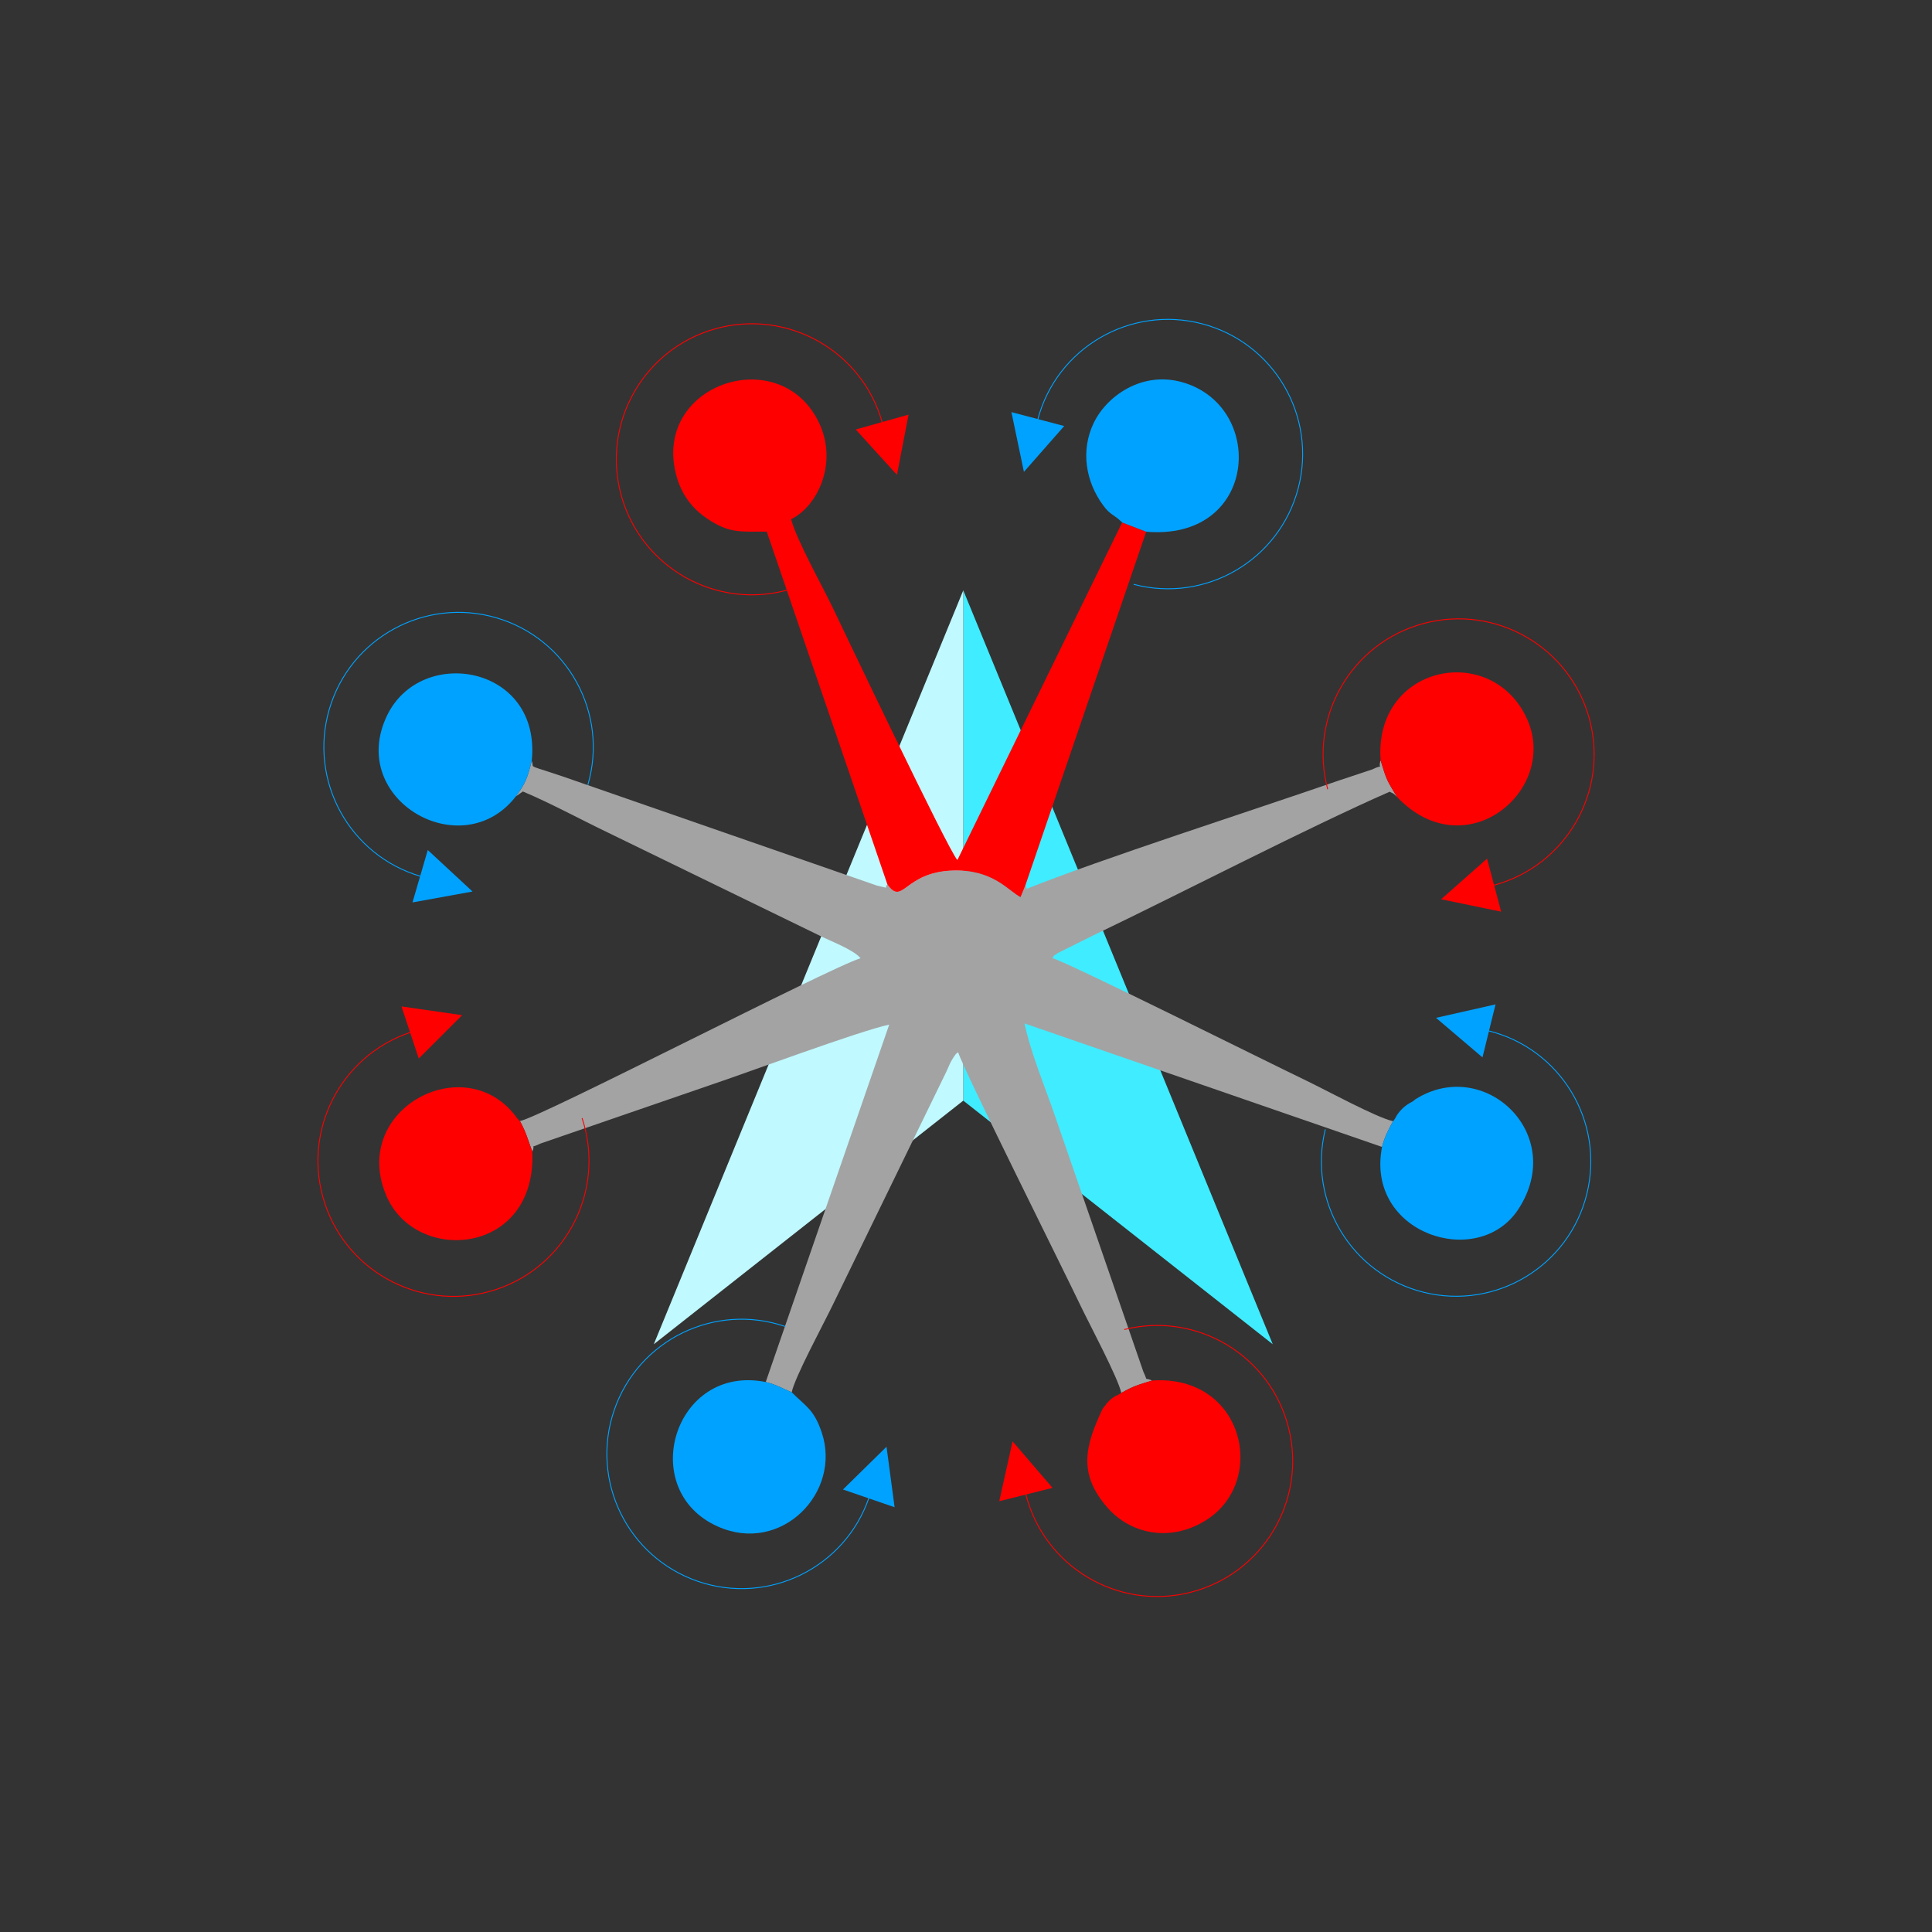 <?xml version="1.0" encoding="UTF-8"?>
<!DOCTYPE svg PUBLIC "-//W3C//DTD SVG 1.1//EN" "http://www.w3.org/Graphics/SVG/1.1/DTD/svg11.dtd">
<!-- Creator: CorelDRAW 2020 (64-Bit) -->
<svg xmlns="http://www.w3.org/2000/svg" xml:space="preserve" width="162.585mm" height="162.585mm" version="1.1" style="shape-rendering:geometricPrecision; text-rendering:geometricPrecision; image-rendering:optimizeQuality; fill-rule:evenodd; clip-rule:evenodd"
viewBox="0 0 16258.54 16258.54"
 xmlns:xlink="http://www.w3.org/1999/xlink"
 xmlns:xodm="http://www.corel.com/coreldraw/odm/2003">
 <rect x="0" y="0" width="16258.54" height="16258.54" fill="#333333" stroke="none"/>
 <defs>
  <style type="text/css">
   <![CDATA[
    .str0 {stroke:#00A2FF;stroke-width:7.6;stroke-miterlimit:22.926}
    .str1 {stroke:red;stroke-width:7.6;stroke-miterlimit:22.926}
    .fil5 {fill:none}
    .fil4 {fill:#00A2FF}
    .fil0 {fill:#40ECFF}
    .fil2 {fill:#A3A3A4}
    .fil1 {fill:#C0F9FF}
    .fil3 {fill:#FE0000}
    .fil6 {fill:red}
   ]]>
  </style>
   <clipPath id="id0">
    <path d="M-81.73 16176.33l16258.07 0 0 -16258.07 -16258.07 0 0 16258.07z"/>
   </clipPath>
 </defs>
 <g id="Layer_x0020_1">
  <g id="_2041993773280">
   <polygon class="fil0" points="8106.45,4967.92 8106.29,9262.23 10710.72,11312.34 "/>
   <polygon class="fil1" points="8106.29,9262.23 8106.45,4967.92 5501.86,11312.34 "/>
  </g>
  <g>
  </g>
  <g style="clip-path:url(#id0)">
   <g>
    <path class="fil2" d="M4341.08 6702.02l59.25 -41.27c229.89,96.44 480.45,232.9 713.96,344.95l1777.54 865.15c82.04,42.86 293.48,120.91 350,193.21 -244.85,71.03 -2699.58,1342.79 -2866.36,1369.75l-20.01 -18.79 20.01 18.79c55.52,102.82 62.34,144.46 103.96,256.83 34.44,-77.11 -38.98,-15.39 69.77,-67.54l1415.26 -487.44c329.47,-110.03 1262.81,-458.36 1518.63,-513.22l-1039.13 3007.73c83.5,19.55 153.28,59.52 218.56,86.28 27.49,-131.23 270.38,-578.61 345.03,-734.17l955.61 -1961.9c13.41,-27.5 25.93,-60.77 39.56,-86.44 4.94,-9.3 17.42,-30.65 25.18,-41.38 27.36,-37.82 4.07,-11.07 35.17,-37.66 51.08,159.66 883.05,1824.43 1033.31,2139.01 68.04,142.43 314.89,605.63 339.71,727.99l-23.77 14.96 -29.17 13.09 -25.74 17.6 -22.86 19.41 -20.22 22.09 -18.17 24.87 -17.27 21.52 17.27 -21.52 18.17 -24.87 20.22 -22.09 22.86 -19.41 25.74 -17.6 29.17 -13.09 23.77 -14.96c104.36,-58.74 140.42,-67.3 259.13,-104.31 -76.2,-32.36 -29.12,17.09 -72.56,-72l-749.31 -2168.68c-74.77,-216.68 -205.91,-536.75 -251.14,-764.3l3008.18 1039.24c21.29,-84.32 56.23,-151.71 93.1,-216.47l16.03 -21.34 14.72 -27.5 17.83 -24.64 19.61 -22.68 21.51 -20.76 23.67 -18.76 25.62 -16.69 27.36 -14.92 20.45 -16.56 -20.45 16.56 -27.36 14.92 -25.62 16.69 -23.67 18.76 -21.51 20.76 -19.61 22.68 -17.83 24.64 -14.72 27.5 -16.03 21.34c-137.16,-29.13 -574.92,-267.05 -728,-340.39 -308.11,-147.61 -1983.41,-984.45 -2139.51,-1032.62 31.03,-37.15 -13.93,-1.35 49.92,-44.23l296.51 -147.59c760.35,-364.49 1804.45,-906.7 2491.86,-1207.75 43.15,23.16 19.68,2.51 61.98,43.55 -85.31,-142.06 -85.43,-134.27 -138.06,-308.09 -26.7,94.15 40.9,22.1 -70.58,76.86l-284.95 94.77c-759,262.34 -1978.5,652.94 -2622.25,909.79l-11.08 -30.21 -41.02 100.48c-101.83,-51.64 -231.27,-235.43 -571.22,-224.01 -409.63,13.75 -417.12,300.82 -548.64,118.52 -35.42,23.28 37.46,38.2 -90.7,7.31l-2544.77 -883.92c-67.16,-23.41 -124.88,-43.55 -188.74,-64.14 -217.97,-70.27 -142.52,-40.83 -169.38,-100.5 -36.24,141.04 -49.74,185.63 -133.78,298.81z"/>
    <path class="fil3" d="M7468.45 7444.46c131.52,182.3 139.01,-104.77 548.64,-118.52 339.95,-11.42 469.39,172.37 571.22,224.01l41.02 -100.48 1016.37 -2974.95 -202.37 -77.84 -1386.39 2840.57c-68.96,-63.89 -980.33,-1980.22 -1049.71,-2124.64 -87.56,-182.28 -306.35,-573.91 -349.59,-743.25 225.17,-109.8 401.2,-482.47 227.75,-826.51 -337.67,-669.76 -1411.12,-300.59 -1190.28,471.24 50.04,174.91 155.4,283.94 260.5,353.36 182.16,120.31 263.34,106.03 496.97,106.38l1015.87 2970.63z"/>
    <path class="fil4" d="M6662.52 11716.45c-65.28,-26.76 -135.06,-66.73 -218.56,-86.28 -771.36,-154.55 -1090.19,908.91 -404.15,1215.7 534.77,239.14 1044.75,-286.78 875.55,-790.7 -65.98,-196.5 -134.22,-219.06 -252.84,-338.72z"/>
    <path class="fil3" d="M4479.43 9690.64c-41.62,-112.37 -48.44,-154.01 -103.96,-256.83l-20.01 -18.79c-423.27,-601.73 -1409.91,-90.24 -1107.18,640.69 245.38,592.48 1271.03,510.05 1231.15,-365.07z"/>
    <path class="fil4" d="M4341.08 6702.02c84.04,-113.18 97.54,-157.77 133.78,-298.81 82.9,-805.23 -934.27,-978.83 -1219.42,-378.29 -335.15,705.86 632.86,1261.33 1085.64,677.1z"/>
    <path class="fil4" d="M11910.29 9251.53l-20.45 16.56 -27.36 14.92 -25.62 16.69 -23.67 18.76 -21.51 20.76 -19.61 22.68 -17.83 24.64 -14.72 27.5 -16.03 21.34c-36.87,64.76 -71.81,132.15 -93.1,216.47 -142.62,731 809.83,1040.08 1146.78,524.67 414.81,-634.5 -288.94,-1291.93 -866.88,-924.99z"/>
    <path class="fil3" d="M9436.09 11721.9l-23.77 14.96 -29.17 13.09 -25.74 17.6 -22.86 19.41 -20.22 22.09 -18.17 24.87 -17.27 21.52c-149.72,316.58 -208.02,549.69 44.15,835.47 183.75,208.25 508.42,293.28 813.75,109.98 538.24,-323.13 335.93,-1236.6 -441.57,-1183.3 -118.71,37.01 -154.77,45.57 -259.13,104.31z"/>
    <path class="fil4" d="M9443.33 4396.68l202.37 77.84c908.89,76.65 1007.36,-978.1 374.52,-1233.84 -370.8,-149.85 -701.01,78.69 -816.21,318.54 -111.5,232.18 -68.28,493.21 79.74,693.87 63.29,85.8 89.28,73.4 159.58,143.59z"/>
    <path class="fil3" d="M11618.19 6398.26c52.63,173.82 52.75,166.03 138.06,308.09 577.72,609.18 1374.69,-62.92 1089.67,-666.84 -302.94,-641.91 -1285.17,-440.72 -1227.73,358.75z"/>
   </g>
  </g>
  <polygon class="fil5" points="-81.73,16176.33 16176.34,16176.33 16176.34,-81.74 -81.73,-81.74 "/>
  <g id="_1621083455088">
   <g id="_2041993752688">
    <path class="fil5 str0" d="M4947.08 6604.58c175.49,-601.17 -169.73,-1230.3 -770.43,-1405.65 -601.17,-175.49 -1230.3,169.73 -1405.65,770.42 -175.5,601.17 169.73,1230.31 770.42,1405.66"/>
    <polygon id="_1_0" class="fil4" points="3976.5,7502.53 3599.9,7153.33 3471.18,7594.29 "/>
   </g>
  </g>
  <g id="_1621083456768">
   <g id="_2041993742560">
    <path class="fil5 str1" d="M9461 11188.56c610.92,-153.03 1230.23,218.17 1383.26,829.09 153.02,610.92 -218.17,1230.22 -829.09,1383.25 -610.93,153.03 -1230.23,-218.16 -1383.26,-829.09"/>
    <polygon id="_1_0_1" class="fil6" points="8521.13,12129.54 8409.2,12633.28 8857.3,12521.04 "/>
   </g>
  </g>
  <g id="_1621083451344">
   <g id="_2041993733728">
    <path class="fil5 str1" d="M4898.28 9409.37c198.62,597.65 -124.85,1243.16 -722.51,1441.79 -597.65,198.62 -1243.17,-124.86 -1441.79,-722.51 -198.63,-597.66 124.85,-1243.17 722.51,-1441.79"/>
    <polygon id="_1_1" class="fil6" points="3889.16,8543.06 3378.41,8469.41 3524.1,8907.78 "/>
   </g>
  </g>
  <g id="_1621083453696">
   <g id="_2041993724224">
    <path class="fil5 str1" d="M6635.21 4963.16c-606.37,170.17 -1235.88,-183.44 -1406.05,-789.81 -170.17,-606.37 183.44,-1235.88 789.81,-1406.05 606.37,-170.17 1235.88,183.44 1406.05,789.81"/>
    <polygon id="_1_2" class="fil6" points="7548.22,3996.09 7645.92,3489.39 7201.15,3614.21 "/>
   </g>
  </g>
  <g id="_1621083449952">
   <g id="_2041993719664">
    <path class="fil5 str0" d="M6608.94 11163.31c-592.3,-203.46 -1236.91,111.91 -1440.21,703.73 -203.46,592.29 111.9,1236.9 703.72,1440.2 592.29,203.47 1236.91,-111.9 1440.21,-703.72"/>
    <polygon id="_1_3" class="fil4" points="7460.43,12174.9 7093.97,12534.72 7528.41,12683.96 "/>
   </g>
  </g>
  <g id="_1621083449280">
   <g id="_2041993714432">
    <path class="fil5 str0" d="M11153.02 9503.87c-149.77,608.09 221.88,1221.98 829.48,1371.64 608.09,149.78 1221.98,-221.88 1371.64,-829.48 149.78,-608.09 -221.87,-1221.98 -829.48,-1371.64"/>
    <polygon id="_1_4" class="fil4" points="12084.56,8565.48 12475.65,8898.35 12585.52,8452.32 "/>
   </g>
  </g>
  <g id="_1621083450240">
   <g id="_2041993781104">
    <path class="fil5 str1" d="M11172.9 6641.7c-161.97,-608.61 200.11,-1233.29 808.72,-1395.25 608.61,-161.97 1233.29,200.11 1395.26,808.72 161.97,608.61 -200.11,1233.29 -808.72,1395.26"/>
    <polygon id="_1_5" class="fil6" points="12127.55,7567.68 12632.88,7672.22 12514.08,7225.8 "/>
   </g>
  </g>
  <g id="_1621083448128">
   <g id="_2041993777264">
    <path class="fil5 str0" d="M9540.05 4917.34c605.62,159.48 1225.37,-202.31 1384.72,-807.44 159.49,-605.62 -202.3,-1225.37 -807.44,-1384.73 -605.61,-159.48 -1225.37,202.31 -1384.72,807.44"/>
    <polygon id="_1_6" class="fil4" points="8616.67,3970.92 8955.76,3585.19 8511.54,3468.22 "/>
   </g>
  </g>
 </g>
</svg>
